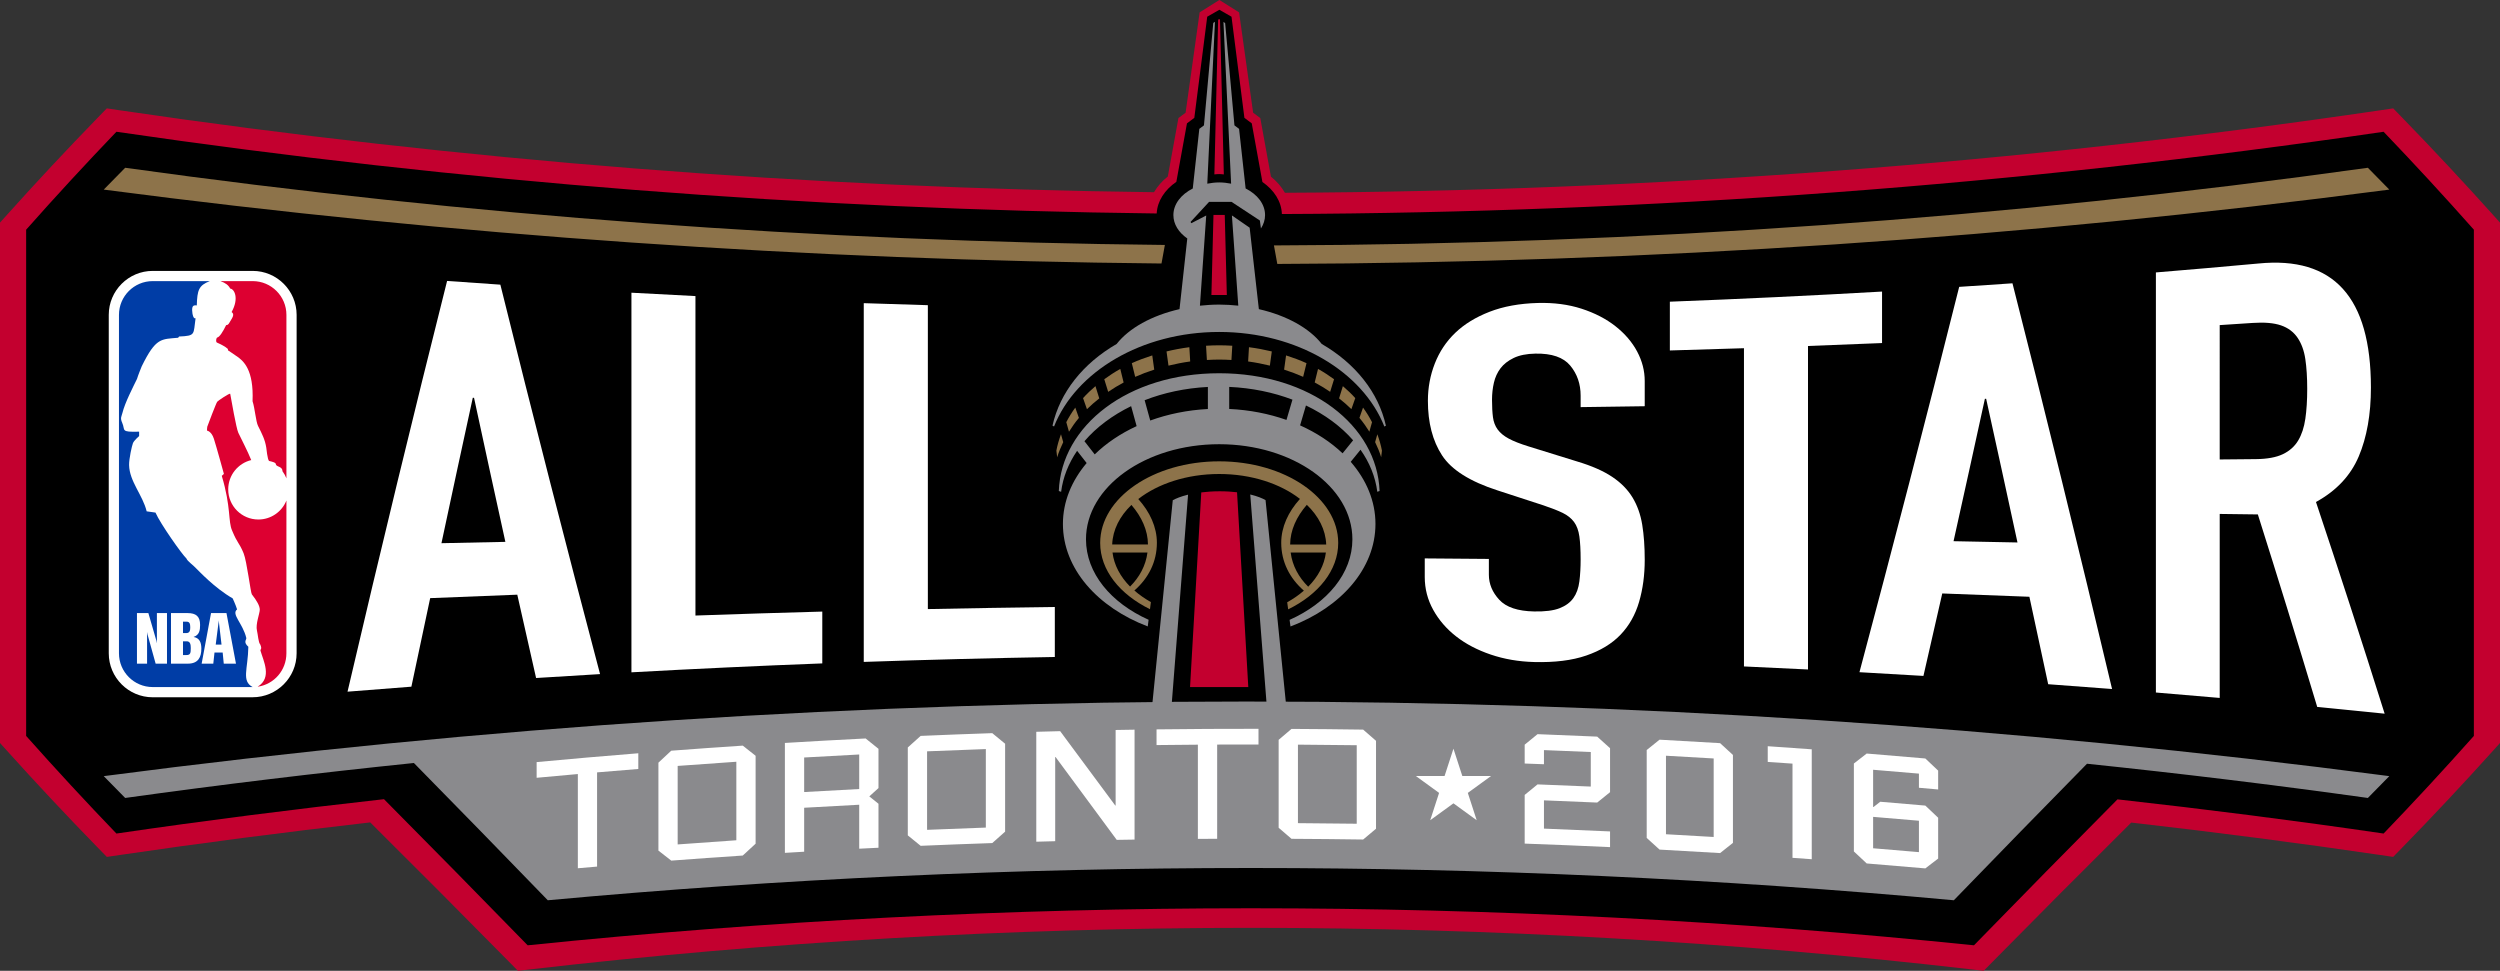 <?xml version="1.0" encoding="utf-8"?>
<!-- Generator: Adobe Illustrator 16.0.3, SVG Export Plug-In . SVG Version: 6.00 Build 0)  -->
<!DOCTYPE svg PUBLIC "-//W3C//DTD SVG 1.1//EN" "http://www.w3.org/Graphics/SVG/1.1/DTD/svg11.dtd">
<svg version="1.1" id="Layer_1" xmlns="http://www.w3.org/2000/svg" xmlns:xlink="http://www.w3.org/1999/xlink" x="0px" y="0px"
	 width="576px" height="223.674px" viewBox="0 0 576 223.674" enable-background="new 0 0 576 223.674" xml:space="preserve">
<rect x="0" y="0" width="576" height="223.674" fill="#333333" stroke="none"/>
<g>
	<defs>
		<rect id="SVGID_1_" width="576" height="223.674"/>
	</defs>
	<clipPath id="SVGID_2_">
		<use xlink:href="#SVGID_1_"  overflow="visible"/>
	</clipPath>
	<path clip-path="url(#SVGID_2_)" fill="#C3002F" d="M574.471,49.59c-6.785-7.561-13.832-15.105-20.946-22.424l-2.134-2.195
		l-3.025,0.447c-83.204,12.266-168.046,18.616-252.32,18.999c-0.788-1.361-1.85-2.631-3.22-3.714l-2.454-13.501l-1.653-1.239
		l-3.233-23.11l-4.544-2.854l-4.545,2.854l-3.233,23.11l-1.652,1.239l-2.447,13.466c-1.349,1.056-2.391,2.295-3.183,3.62
		c-79.639-0.995-159.673-7.287-238.246-18.87l-3.026-0.447l-2.133,2.195C15.362,34.483,8.314,42.029,1.529,49.59L0,51.294v119.892
		l1.536,1.705c6.8,7.555,13.848,15.074,20.947,22.354l2.132,2.185l3.02-0.445c18.49-2.726,37.874-5.247,57.663-7.505
		c11.212,11.146,21.697,21.674,31.988,32.115l2.047,2.078l2.898-0.335c54.877-6.346,110.713-9.563,165.957-9.563
		c55.242,0,111.079,3.217,165.957,9.563l2.898,0.335l2.048-2.078c10.2-10.352,20.67-20.864,31.946-32.075
		c19.703,2.251,38.975,4.76,57.328,7.465l3.02,0.445l2.132-2.185c7.101-7.28,14.147-14.8,20.947-22.354l1.536-1.705V51.294
		L574.471,49.59z"/>
	<path clip-path="url(#SVGID_2_)" d="M549.178,30.358C465.01,42.684,380.187,48.967,295.346,49.313
		c-0.098-2.91-1.804-5.517-4.487-7.389l-2.454-13.504l-1.693-1.27l-2.973-23.3l-2.797-1.601l-2.797,1.601l-2.973,23.3l-1.694,1.27
		l-2.449,13.475c-2.67,1.846-4.382,4.415-4.526,7.29c-80.12-0.956-160.192-7.187-239.68-18.827
		c-6.938,7.238-13.871,14.746-20.8,22.562v116.636c6.929,7.792,13.862,15.276,20.8,22.491c20.513-3.004,41.068-5.624,61.649-7.917
		c11.025,11.117,22.058,22.325,33.102,33.667c110.785-11.375,222.444-11.375,333.229,0c11.031-11.328,22.051-22.523,33.063-33.627
		c20.469,2.284,40.911,4.889,61.313,7.877c6.938-7.215,13.872-14.699,20.8-22.491V52.92
		C563.05,45.104,556.116,37.596,549.178,30.358"/>
	<path clip-path="url(#SVGID_2_)" fill="#FFFFFF" d="M103.01,64.729c4.09,0.295,8.181,0.581,12.273,0.857
		c7.654,30.905,15.311,60.745,22.971,89.727c-4.914,0.286-9.827,0.585-14.739,0.899c-1.444-6.36-2.889-12.76-4.333-19.197
		c-6.692,0.25-13.382,0.515-20.069,0.795c-1.443,6.754-2.887,13.554-4.33,20.401c-4.906,0.369-9.811,0.753-14.714,1.151
		C87.712,126.61,95.359,95.134,103.01,64.729 M109.218,91.657c-0.096-0.003-0.192-0.006-0.288-0.009
		c-2.407,11.046-4.813,22.211-7.219,33.504c4.908-0.106,9.817-0.209,14.727-0.306C114.031,113.901,111.624,102.84,109.218,91.657"/>
	<path clip-path="url(#SVGID_2_)" fill="#FFFFFF" d="M145.482,67.441c4.915,0.273,9.832,0.532,14.749,0.776v73.604
		c9.738-0.344,19.48-0.648,29.225-0.912v11.94c-14.666,0.559-29.325,1.242-43.974,2.053V67.441z"/>
	<path clip-path="url(#SVGID_2_)" fill="#FFFFFF" d="M199.01,69.849c4.922,0.17,9.844,0.325,14.768,0.466v70.016
		c9.749-0.199,19.501-0.358,29.253-0.478v11.516c-14.677,0.252-29.352,0.63-44.021,1.134V69.849z"/>
	<path clip-path="url(#SVGID_2_)" fill="#FFFFFF" d="M378.945,93.594c-4.921,0.075-9.844,0.144-14.767,0.207v-2.646
		c0-2.685-0.796-4.994-2.388-6.916c-1.593-1.922-4.272-2.839-8.037-2.767c-2.027,0.038-3.693,0.373-4.997,1.002
		c-1.304,0.631-2.317,1.424-3.04,2.382c-0.726,0.96-1.232,2.064-1.521,3.317s-0.434,2.561-0.434,3.924
		c0,1.59,0.072,2.934,0.216,4.03c0.147,1.098,0.507,2.041,1.087,2.833c0.579,0.791,1.423,1.487,2.534,2.087
		c1.11,0.602,2.631,1.2,4.563,1.799c3.766,1.16,7.53,2.326,11.294,3.501c3.28,0.985,5.936,2.152,7.964,3.499
		c2.026,1.349,3.593,2.935,4.704,4.757c1.108,1.823,1.856,3.922,2.244,6.289c0.385,2.371,0.578,5.07,0.578,8.099
		c0,3.493-0.434,6.728-1.303,9.691c-0.868,2.967-2.293,5.484-4.27,7.552c-1.979,2.069-4.609,3.667-7.892,4.796
		c-3.282,1.13-7.288,1.624-12.017,1.499c-3.573-0.095-6.904-0.669-9.993-1.719c-3.091-1.05-5.746-2.44-7.966-4.175
		c-2.223-1.732-3.984-3.771-5.288-6.119c-1.304-2.347-1.955-4.871-1.955-7.576v-4.286c4.925,0.034,9.85,0.075,14.773,0.121v3.634
		c0,2.12,0.798,4.039,2.392,5.769c1.592,1.729,4.271,2.628,8.037,2.699c2.508,0.048,4.463-0.198,5.863-0.744
		c1.399-0.545,2.463-1.328,3.186-2.348c0.725-1.022,1.181-2.297,1.376-3.828c0.193-1.53,0.29-3.217,0.289-5.059
		c0.001-2.147-0.097-3.914-0.289-5.297c-0.195-1.382-0.604-2.495-1.23-3.344c-0.629-0.846-1.498-1.54-2.606-2.082
		c-1.111-0.54-2.584-1.119-4.417-1.735c-3.523-1.156-7.047-2.305-10.571-3.444c-6.372-2.052-10.645-4.741-12.818-8.086
		c-2.174-3.343-3.259-7.528-3.259-12.566c0-3.007,0.53-5.869,1.593-8.59c1.063-2.721,2.63-5.074,4.707-7.069
		c2.076-1.994,4.708-3.607,7.895-4.849c3.187-1.241,6.901-1.92,11.151-2.034c3.668-0.098,7.022,0.339,10.063,1.323
		c3.04,0.986,5.646,2.33,7.818,4.043c2.171,1.713,3.836,3.658,4.995,5.838c1.157,2.179,1.735,4.436,1.735,6.767V93.594z"/>
	<path clip-path="url(#SVGID_2_)" fill="#FFFFFF" d="M401.809,80.228c-5.69,0.186-11.382,0.359-17.074,0.518V69.51
		c16.306-0.622,32.604-1.4,48.889-2.334V79.04c-5.685,0.238-11.372,0.463-17.061,0.673v74.536
		c-4.917-0.248-9.835-0.482-14.754-0.702V80.228z"/>
	<path clip-path="url(#SVGID_2_)" fill="#FFFFFF" d="M451.397,66.093c4.093-0.263,8.185-0.536,12.275-0.82
		c7.653,30.067,15.303,61.156,22.948,93.475c-4.905-0.383-9.811-0.751-14.719-1.105c-1.444-6.763-2.887-13.479-4.33-20.149
		c-6.689-0.269-13.381-0.522-20.075-0.761c-1.445,6.37-2.891,12.702-4.336,18.998c-4.913-0.3-9.827-0.585-14.743-0.856
		C436.081,126.161,443.741,96.637,451.397,66.093 M457.608,91.877c-0.097,0.003-0.192,0.005-0.288,0.008
		c-2.408,11.051-4.815,21.984-7.223,32.807c4.911,0.094,9.821,0.191,14.731,0.293C462.422,113.829,460.016,102.796,457.608,91.877"
		/>
	<path clip-path="url(#SVGID_2_)" fill="#FFFFFF" d="M496.718,62.77c7.883-0.65,15.761-1.336,23.635-2.058
		c17.282-1.709,25.906,7.724,25.907,28.577c0,6.15-0.934,11.466-2.805,15.874c-1.871,4.413-5.156,7.922-9.856,10.495
		c5.277,15.775,10.552,32.019,15.824,48.775c-5.176-0.533-10.355-1.052-15.536-1.554c-4.558-15.163-9.117-29.937-13.678-44.353
		c-2.93-0.039-5.858-0.077-8.788-0.114v42.394c-4.899-0.432-9.8-0.848-14.703-1.249V62.77z M511.421,105.862
		c2.786-0.027,5.57-0.054,8.354-0.081c2.593-0.026,4.656-0.403,6.192-1.137c1.534-0.734,2.711-1.781,3.528-3.141
		c0.814-1.359,1.367-3.033,1.655-5.017c0.288-1.981,0.432-4.28,0.432-6.884c0-2.603-0.144-4.888-0.432-6.848
		c-0.288-1.959-0.889-3.61-1.799-4.947c-0.915-1.334-2.185-2.282-3.815-2.841c-1.635-0.557-3.794-0.743-6.481-0.563
		c-2.544,0.169-5.089,0.336-7.635,0.5V105.862z"/>
	<path clip-path="url(#SVGID_2_)" fill="#8A8A8D" d="M550.497,178.82c-174.651-22.915-351.945-22.915-526.597,0
		c1.647,1.692,3.294,3.369,4.942,5.029c22.134-3.091,44.312-5.764,66.519-8.056c10.277,10.455,20.559,20.99,30.849,31.626
		c107.757-9.909,216.197-9.909,323.954,0c10.234-10.578,20.46-21.054,30.682-31.453c21.602,2.251,43.176,4.876,64.71,7.883
		C547.203,182.189,548.851,180.513,550.497,178.82"/>
	<polygon clip-path="url(#SVGID_2_)" fill="#C3002F" points="279.111,67.967 282.661,67.967 282.182,49.527 279.584,49.527 	"/>
	<path clip-path="url(#SVGID_2_)" fill="#8A8A8D" d="M304.531,79.25c-2.856-3.647-8.079-6.557-14.49-8.025l-2.122-18.765
		l-4.087-2.823l1.47,20.788c-1.433-0.149-2.895-0.247-4.399-0.247c-1.519,0-2.994,0.1-4.44,0.252l1.451-20.78l-3.424,1.773
		l-0.192-0.283l4.281-4.637h5.16l6.535,4.3l0.246,1.84c0.601-0.943,0.95-1.983,0.95-3.086c0-2.539-1.776-4.773-4.478-6.136
		l-1.509-13.732l-1.068-0.806l-2.142-23.568l-0.387-0.258l1.761,37.262c-0.878-0.168-1.784-0.287-2.737-0.287
		c-0.958,0-1.868,0.12-2.75,0.29l1.763-37.292l-0.386,0.257l-2.144,23.595l-1.068,0.807l-1.51,13.74
		c-2.694,1.364-4.465,3.594-4.465,6.128c0,2.114,1.231,4.017,3.201,5.384l-1.789,16.285c-6.41,1.468-11.631,4.378-14.488,8.024
		c-7.733,4.473-13.058,11.129-14.779,18.816l0.357,0.198c4.996-12.605,20.123-21.78,38.051-21.78
		c17.932,0,33.06,9.179,38.054,21.789l0.355-0.198C317.594,90.383,312.268,83.725,304.531,79.25"/>
	<path clip-path="url(#SVGID_2_)" fill="#8A8A8D" d="M317.328,113.306l0.527-0.183c-0.563-15.054-15.909-27.127-36.953-27.127
		c-21.046,0-36.394,12.075-36.953,27.132l0.532,0.185c0.425-3.37,1.71-6.557,3.685-9.448l2.198,2.819
		c-3.444,4.075-5.467,8.873-5.467,14.029c0,10.294,7.945,19.203,19.543,23.616l0.198-1.533
		c-8.654-3.872-14.427-10.722-14.427-18.549c0-12.096,13.741-21.902,30.691-21.902s30.69,9.806,30.69,21.902
		c0,7.841-5.792,14.699-14.471,18.568l0.208,1.526c11.617-4.408,19.578-13.323,19.578-23.629c0-5.274-2.108-10.178-5.699-14.312
		l2.256-2.785C315.538,106.57,316.89,109.84,317.328,113.306 M297.781,92.081l-1.378,4.672c-4.042-1.427-8.49-2.31-13.194-2.53
		v-5.082C288.439,89.379,293.375,90.403,297.781,92.081 M278.295,89.152v5.082c-4.744,0.252-9.223,1.18-13.28,2.657l-1.291-4.683
		C268.123,90.492,273.053,89.423,278.295,89.152 M252.224,104.691l-2.368-3.037c2.753-3.223,6.439-5.968,10.754-8.077l1.268,4.603
		C258.143,99.901,254.876,102.109,252.224,104.691 M309.331,104.444c-2.698-2.565-6.016-4.746-9.791-6.438l1.352-4.586
		c4.356,2.083,8.068,4.817,10.867,8.026L309.331,104.444z"/>
	<path clip-path="url(#SVGID_2_)" fill="#8D734A" d="M280.903,106.291c-15.143,0-27.42,8.416-27.42,18.798
		c0,6.298,4.535,11.858,11.471,15.27l0.212-1.638c-1.408-0.791-2.686-1.686-3.805-2.666c3.257-2.85,5.185-6.618,5.185-11.002
		c0-3.606-1.596-7.093-4.287-10.076c4.526-3.527,11.191-5.768,18.644-5.768c7.432,0,14.08,2.229,18.605,5.74
		c-2.707,2.989-4.313,6.487-4.313,10.104c0,4.398,1.94,8.179,5.217,11.031c-1.13,0.985-2.42,1.885-3.842,2.678l0.222,1.628
		c6.97-3.408,11.531-8.984,11.531-15.301C308.323,114.706,296.046,106.291,280.903,106.291 M260.369,135.146
		c-2.255-2.28-3.688-4.956-4.048-7.841h8.053C263.979,130.333,262.538,132.975,260.369,135.146 M264.491,125.452h-8.243
		c0.129-3.387,1.742-6.519,4.431-9.113C263.035,119.066,264.474,122.197,264.491,125.452 M301.091,116.307
		c2.71,2.601,4.337,5.745,4.467,9.146h-8.308C297.268,122.185,298.718,119.042,301.091,116.307 M301.407,135.179
		c-2.189-2.176-3.644-4.831-4.04-7.874h8.118C305.123,130.202,303.681,132.893,301.407,135.179"/>
	<path clip-path="url(#SVGID_2_)" fill="#8D734A" d="M287.57,83.282c1.715,0.227,3.376,0.564,5.004,0.958l0.449-3.267
		c-1.697-0.407-3.444-0.744-5.259-0.975L287.57,83.282z M302.907,88.119c1.246,0.664,2.431,1.387,3.561,2.156l0.898-2.9
		c-1.165-0.843-2.38-1.649-3.692-2.373L302.907,88.119z M260.771,83.673l0.775,3.155c1.407-0.625,2.873-1.177,4.388-1.664
		l-0.452-3.277C263.846,82.41,262.262,82.994,260.771,83.673 M254.423,87.375l0.902,2.907c1.13-0.769,2.314-1.492,3.559-2.156
		l-0.767-3.124C256.805,85.726,255.588,86.531,254.423,87.375 M308.523,91.785c1.001,0.79,1.959,1.612,2.838,2.484l0.895-2.545
		c-0.873-0.967-1.832-1.883-2.858-2.756L308.523,91.785z M313.213,96.276c0.854,1.017,1.604,2.085,2.289,3.182l0.613-2.186
		c-0.599-1.159-1.284-2.283-2.071-3.36L313.213,96.276z M295.858,85.16c1.515,0.487,2.981,1.038,4.388,1.663l0.773-3.149
		c-1.49-0.68-3.075-1.264-4.711-1.786L295.858,85.16z M243.391,103.813l0.181,1.554c0.359-1.196,0.846-2.354,1.394-3.49
		l-0.513-1.826C244.003,101.276,243.625,102.524,243.391,103.813 M277.874,79.657l0.193,3.281c0.939-0.052,1.881-0.093,2.837-0.093
		c0.95,0,1.887,0.041,2.82,0.093l0.194-3.281c-0.997-0.055-1.998-0.1-3.022-0.1S278.87,79.603,277.874,79.657 M317.337,100.057
		l-0.509,1.807c0.549,1.132,1.035,2.286,1.395,3.479l0.176-1.517C318.164,102.536,317.785,101.285,317.337,100.057 M268.767,80.972
		l0.451,3.271c1.627-0.394,3.288-0.732,5.003-0.96l-0.194-3.285C272.21,80.229,270.463,80.566,268.767,80.972 M245.673,97.268
		l0.618,2.202c0.685-1.098,1.435-2.167,2.289-3.184l-0.834-2.376C246.958,94.985,246.273,96.108,245.673,97.268 M249.535,91.721
		l0.898,2.556c0.878-0.873,1.836-1.694,2.837-2.485l-0.877-2.826C251.367,89.839,250.406,90.755,249.535,91.721"/>
	<path clip-path="url(#SVGID_2_)" fill="#8A8A8D" d="M265.26,164.536l4.482,0.478l3.988-51.044c-1.692,0.414-2.82,0.898-3.524,1.284
		L265.26,164.536z M291.582,115.225c-0.689-0.396-1.818-0.886-3.525-1.297l3.991,51.086l4.482-0.478L291.582,115.225z"/>
	<path clip-path="url(#SVGID_2_)" fill="#C3002F" d="M285.016,113.419c-1.174-0.131-2.452-0.229-3.978-0.229
		c-1.638,0-3.01,0.11-4.262,0.26l-2.589,44.852h13.42L285.016,113.419z"/>
	<path clip-path="url(#SVGID_2_)" fill="#C3002F" d="M280.886,4.39l-0.23,0.153l-0.865,35.64c0.367-0.041,0.739-0.076,1.125-0.076
		c0.362,0,0.708,0.041,1.054,0.078l-0.879-35.658L280.886,4.39z"/>
	<path clip-path="url(#SVGID_2_)" fill="#FFFFFF" d="M58.211,62.416H35.193c-5.589,0-10.135,4.546-10.135,10.134v77.968
		c0,5.589,4.546,10.136,10.135,10.136c0,0,22.955-0.005,23.008-0.005c5.59,0,10.139-4.546,10.139-10.134l0.004-77.964
		C68.344,66.961,63.798,62.416,58.211,62.416"/>
	<path clip-path="url(#SVGID_2_)" fill="#DD0031" d="M52.534,80.717c0.692,0.421,1.059,0.747,1.771,1.204
		c1.865,1.187,4.177,3.286,3.884,10.525c0.529,1.58,0.762,4.684,1.258,5.672c0.972,1.946,1.619,3.201,1.904,5.027
		c0,0,0.284,2.856,0.648,3.059c1.945,0.443,1.38,0.628,1.661,0.972c0.303,0.384,1.431,0.375,1.428,1.413
		c0.391,0.52,0.678,1.054,0.903,1.626V72.549c0-4.3-3.484-7.781-7.78-7.781h-7.433c1.193,0.425,1.858,0.931,2.268,1.723
		c0.95,0.08,2.086,2.231,0.316,5.405c0.774,0.53,0.169,1.32-0.382,2.236c-0.179,0.279-0.363,0.807-0.873,0.772
		c-0.698,1.425-1.506,2.8-2.112,2.882c-0.183,0.221-0.315,0.841-0.051,1.125c0.911,0.404,2.011,0.956,2.556,1.483L52.534,80.717z"/>
	<path clip-path="url(#SVGID_2_)" fill="#DD0031" d="M59.373,158.207c3.406-2.067,1.29-5.988,0.64-8.298
		c-0.035-0.128,0.066-0.3,0.124-0.407c0.171-0.314-0.195-1.055-0.195-1.055c-0.405-0.361-0.518-2.278-0.737-3.157
		c-0.366-1.459,0.649-3.969,0.649-4.821c0-0.852-0.649-2.029-1.824-3.526c-0.284-0.324-1.145-7.635-1.906-9.483
		c-1.054-2.553-1.377-2.146-2.633-5.188c-0.973-2.146-0.204-5.307-2.393-12.643c0.011,0.036,0.49-0.446,0.49-0.446
		s-1.744-6.361-2.311-8.105c-0.568-1.742-1.583-1.864-1.583-1.864s0.009-0.708,0.061-0.891c0.081-0.284,2.108-5.588,2.29-5.755
		c0.011-0.12,2.943-2.12,3.001-1.822c0.241,1.297,1.378,7.902,1.862,8.955c0.485,1.055,2.187,4.296,2.977,6.301
		c-3.042,0.736-5.301,3.478-5.301,6.747c0,3.836,3.108,6.945,6.945,6.945c2.927,0,5.443-1.813,6.465-4.379l-0.005,35.203
		c0,3.912-2.816,7.117-6.544,7.69H59.373z"/>
	<path clip-path="url(#SVGID_2_)" fill="#003DA6" d="M43.835,144.507c0-0.816-0.174-1.272-0.831-1.272h-0.842v2.629H42.9
		C43.748,145.863,43.835,145.234,43.835,144.507 M50.415,143.014h-0.029l-0.017,0.27l-0.669,5.237h1.34l-0.612-5.237L50.415,143.014
		z M57.218,149.014c-1.239-1.111-0.408-1.575-0.469-2.02c-0.809-3.404-3.524-5.474-2.126-6.591c-0.344-1.135-1.037-2.545-1.01-2.531
		c-4.216-2.431-7.824-6.36-8.431-6.928c-0.73-0.809-1.988-1.62-2.23-2.271c-1.013-0.931-5.999-7.982-7.132-10.575l-2.028-0.285
		c-0.909-3.742-3.971-6.889-4.049-10.656c-0.034-1.425,0.647-4.458,0.891-5.067c0.242-0.605,1.419-1.619,1.419-1.619v-1.015
		c-4.401,0.131-3.129-0.319-3.893-2.026c-0.529-1.187-0.155-1.445,0.04-2.27c0.579-2.407,2.552-6.161,3.365-7.86
		c0.244-0.853,1.094-2.92,1.094-2.92c3.283-6.686,4.5-6.198,8.387-6.564l0.205-0.284c3.902-0.163,3.267-0.471,3.808-4.214
		c-0.568,0.243-0.728-1.175-0.728-1.175c-0.316-2.15,0.587-1.742,1.011-1.784c0.1-3.51,0.447-4.618,3.002-5.591H35.192
		c-4.3,0-7.782,3.481-7.782,7.782v77.967c0,4.296,3.482,7.783,7.782,7.783H58.21C55.576,156.881,57.136,154.162,57.218,149.014
		 M38.476,152.906H35.86l-1.885-6.786l-0.066-0.421h-0.023v7.207h-2.33v-11.652h2.63l1.854,6.402l0.083,0.464h0.027v-6.866h2.325
		V152.906z M43.288,152.906h-3.891v-11.652h3.804c1.953,0,2.9,0.742,2.9,2.742c0,1.224-0.172,2.303-1.472,2.74v0.029
		c1.314,0.233,1.762,1.211,1.762,2.683C46.391,151.404,45.678,152.906,43.288,152.906 M51.553,152.906l-0.248-2.561H49.42
		l-0.277,2.561H46.46l2.162-11.652h3.558l2.187,11.652H51.553z M43.019,147.756h-0.856v3.167h0.798c0.89,0,0.992-0.438,0.992-1.593
		C43.953,148.533,43.851,147.756,43.019,147.756"/>
	<path clip-path="url(#SVGID_2_)" fill="#FFFFFF" d="M133.135,178.34c-3.165,0.279-6.33,0.565-9.494,0.861v-3.617
		c7.805-0.729,15.613-1.407,23.425-2.032v3.618c-3.167,0.253-6.334,0.516-9.5,0.786v21.706c-1.477,0.126-2.954,0.254-4.431,0.384
		V178.34z"/>
	<path clip-path="url(#SVGID_2_)" fill="#FFFFFF" d="M151.699,195.979v-20.258c0.985-0.921,1.971-1.84,2.957-2.759
		c5.49-0.416,10.983-0.807,16.476-1.17c0.986,0.778,1.973,1.558,2.959,2.339v20.258c-0.986,0.908-1.973,1.817-2.959,2.728
		c-5.493,0.363-10.986,0.754-16.476,1.17C153.67,197.516,152.685,196.747,151.699,195.979 M169.654,193.597v-18.089
		c-4.507,0.303-9.014,0.623-13.519,0.96v18.089C160.641,194.22,165.147,193.899,169.654,193.597"/>
	<path clip-path="url(#SVGID_2_)" fill="#FFFFFF" d="M180.839,171.174c6.2-0.376,12.401-0.721,18.603-1.031
		c0.987,0.794,1.974,1.59,2.961,2.386v9.044c-0.705,0.637-1.41,1.275-2.115,1.913c0.705,0.568,1.41,1.136,2.115,1.704v10.13
		c-1.48,0.072-2.96,0.146-4.44,0.221v-10.13c-4.229,0.216-8.457,0.447-12.684,0.694v10.13c-1.48,0.086-2.96,0.174-4.44,0.264
		V171.174z M197.963,181.793v-7.959c-4.229,0.216-8.457,0.447-12.684,0.693v7.959C189.506,182.24,193.734,182.009,197.963,181.793"
		/>
	<path clip-path="url(#SVGID_2_)" fill="#FFFFFF" d="M209.156,192.472v-20.258c0.987-0.889,1.974-1.776,2.961-2.663
		c5.499-0.237,10.999-0.448,16.499-0.633c0.987,0.811,1.975,1.623,2.962,2.435v20.26c-0.987,0.876-1.975,1.752-2.962,2.63
		c-5.5,0.185-11,0.396-16.499,0.633C211.129,194.073,210.143,193.271,209.156,192.472 M227.136,190.675v-18.089
		c-4.513,0.156-9.025,0.329-13.537,0.519v18.089C218.11,191.004,222.623,190.831,227.136,190.675"/>
	<path clip-path="url(#SVGID_2_)" fill="#FFFFFF" d="M238.759,168.605c1.834-0.051,3.667-0.101,5.501-0.146
		c4.232,5.695,8.464,11.405,12.696,17.131c0.028,0,0.056-0.001,0.084-0.002v-17.4c1.454-0.025,2.907-0.049,4.361-0.071v25.324
		c-1.369,0.021-2.738,0.043-4.107,0.066c-4.698-6.382-9.395-12.744-14.092-19.089c-0.029,0.001-0.056,0.001-0.085,0.002v19.392
		c-1.452,0.037-2.905,0.076-4.358,0.117V168.605z"/>
	<path clip-path="url(#SVGID_2_)" fill="#FFFFFF" d="M275.99,171.574c-3.174,0.021-6.349,0.052-9.523,0.091v-3.617
		c7.83-0.096,15.66-0.14,23.49-0.132v3.617c-3.174-0.003-6.35,0.002-9.523,0.016v21.706c-1.481,0.007-2.963,0.015-4.444,0.025
		V171.574z"/>
	<path clip-path="url(#SVGID_2_)" fill="#FFFFFF" d="M294.6,190.717v-20.259c0.988-0.84,1.977-1.68,2.963-2.519
		c5.503,0.028,11.006,0.084,16.509,0.165c0.986,0.857,1.975,1.718,2.963,2.578v20.259c-0.988,0.828-1.977,1.657-2.963,2.485
		c-5.503-0.079-11.006-0.135-16.509-0.163C296.576,192.413,295.588,191.565,294.6,190.717 M312.59,189.789V171.7
		c-4.515-0.062-9.029-0.107-13.544-0.135v18.089C303.56,189.683,308.075,189.728,312.59,189.789"/>
	<path clip-path="url(#SVGID_2_)" fill="#FFFFFF" d="M351.285,183.149c0.987-0.81,1.975-1.617,2.962-2.425
		c4.09,0.153,8.179,0.319,12.268,0.501v-7.959c-3.596-0.159-7.191-0.308-10.787-0.444v3.257c-1.481-0.057-2.962-0.112-4.442-0.165
		v-4.341c0.987-0.81,1.975-1.617,2.962-2.425c4.583,0.172,9.166,0.36,13.748,0.567c0.987,0.889,1.974,1.778,2.96,2.668v10.13
		c-0.985,0.799-1.973,1.597-2.96,2.396c-4.089-0.185-8.179-0.355-12.268-0.511v6.513c5.076,0.194,10.153,0.41,15.228,0.646v3.617
		c-6.555-0.307-13.111-0.577-19.67-0.811V183.149z"/>
	<path clip-path="url(#SVGID_2_)" fill="#FFFFFF" d="M379.4,193.059v-20.258c0.987-0.794,1.974-1.586,2.96-2.378
		c4.651,0.248,9.301,0.515,13.951,0.799c0.986,0.905,1.972,1.81,2.958,2.717v20.258c-0.986,0.783-1.972,1.565-2.958,2.35
		c-4.65-0.285-9.3-0.552-13.951-0.8C381.374,194.85,380.388,193.953,379.4,193.059 M394.832,192.839V174.75
		c-3.664-0.222-7.328-0.432-10.991-0.631v18.09C387.504,192.407,391.168,192.617,394.832,192.839"/>
	<path clip-path="url(#SVGID_2_)" fill="#FFFFFF" d="M412.991,175.939c-1.901-0.134-3.802-0.266-5.704-0.394v-3.617
		c3.38,0.229,6.76,0.465,10.139,0.713v25.324c-1.478-0.109-2.956-0.215-4.435-0.32V175.939z"/>
	<path clip-path="url(#SVGID_2_)" fill="#FFFFFF" d="M427.133,196.171v-20.259c0.985-0.767,1.971-1.532,2.955-2.297
		c4.505,0.362,9.008,0.742,13.51,1.139c0.984,0.932,1.97,1.863,2.954,2.796v4.343c-1.477-0.134-2.954-0.265-4.431-0.394
		c0-1.086,0-2.171,0-3.257c-3.517-0.307-7.035-0.604-10.554-0.89v8.573c0.027,0.004,0.056,0.006,0.084,0.008
		c0.521-0.404,1.042-0.808,1.563-1.211c3.462,0.284,6.923,0.579,10.384,0.885c0.984,0.931,1.97,1.863,2.954,2.796v9.405
		c-0.984,0.756-1.97,1.513-2.954,2.27c-4.502-0.396-9.005-0.777-13.51-1.139C429.104,198.016,428.118,197.092,427.133,196.171
		 M442.121,196.331c0-2.412,0-4.824,0-7.235c-3.517-0.308-7.035-0.604-10.554-0.891v7.236
		C435.086,195.728,438.604,196.024,442.121,196.331"/>
	<polygon clip-path="url(#SVGID_2_)" fill="#FFFFFF" points="334.874,172.5 336.919,178.794 343.537,178.794 338.184,182.684 
		340.229,188.979 334.874,185.089 329.521,188.979 331.565,182.684 326.21,178.794 332.829,178.794 	"/>
	<path clip-path="url(#SVGID_2_)" fill="#8D734A" d="M545.556,38.654c-83.612,11.672-167.819,17.606-252.04,17.891l0.775,4.266
		c85.622-0.299,171.227-5.979,256.206-17.128C548.851,41.99,547.203,40.314,545.556,38.654 M23.9,43.683
		c80.845,10.607,162.256,16.24,243.709,17.027l0.776-4.273c-80.052-0.807-160.066-6.689-239.543-17.783
		C27.194,40.314,25.547,41.99,23.9,43.683"/>
</g>
</svg>

